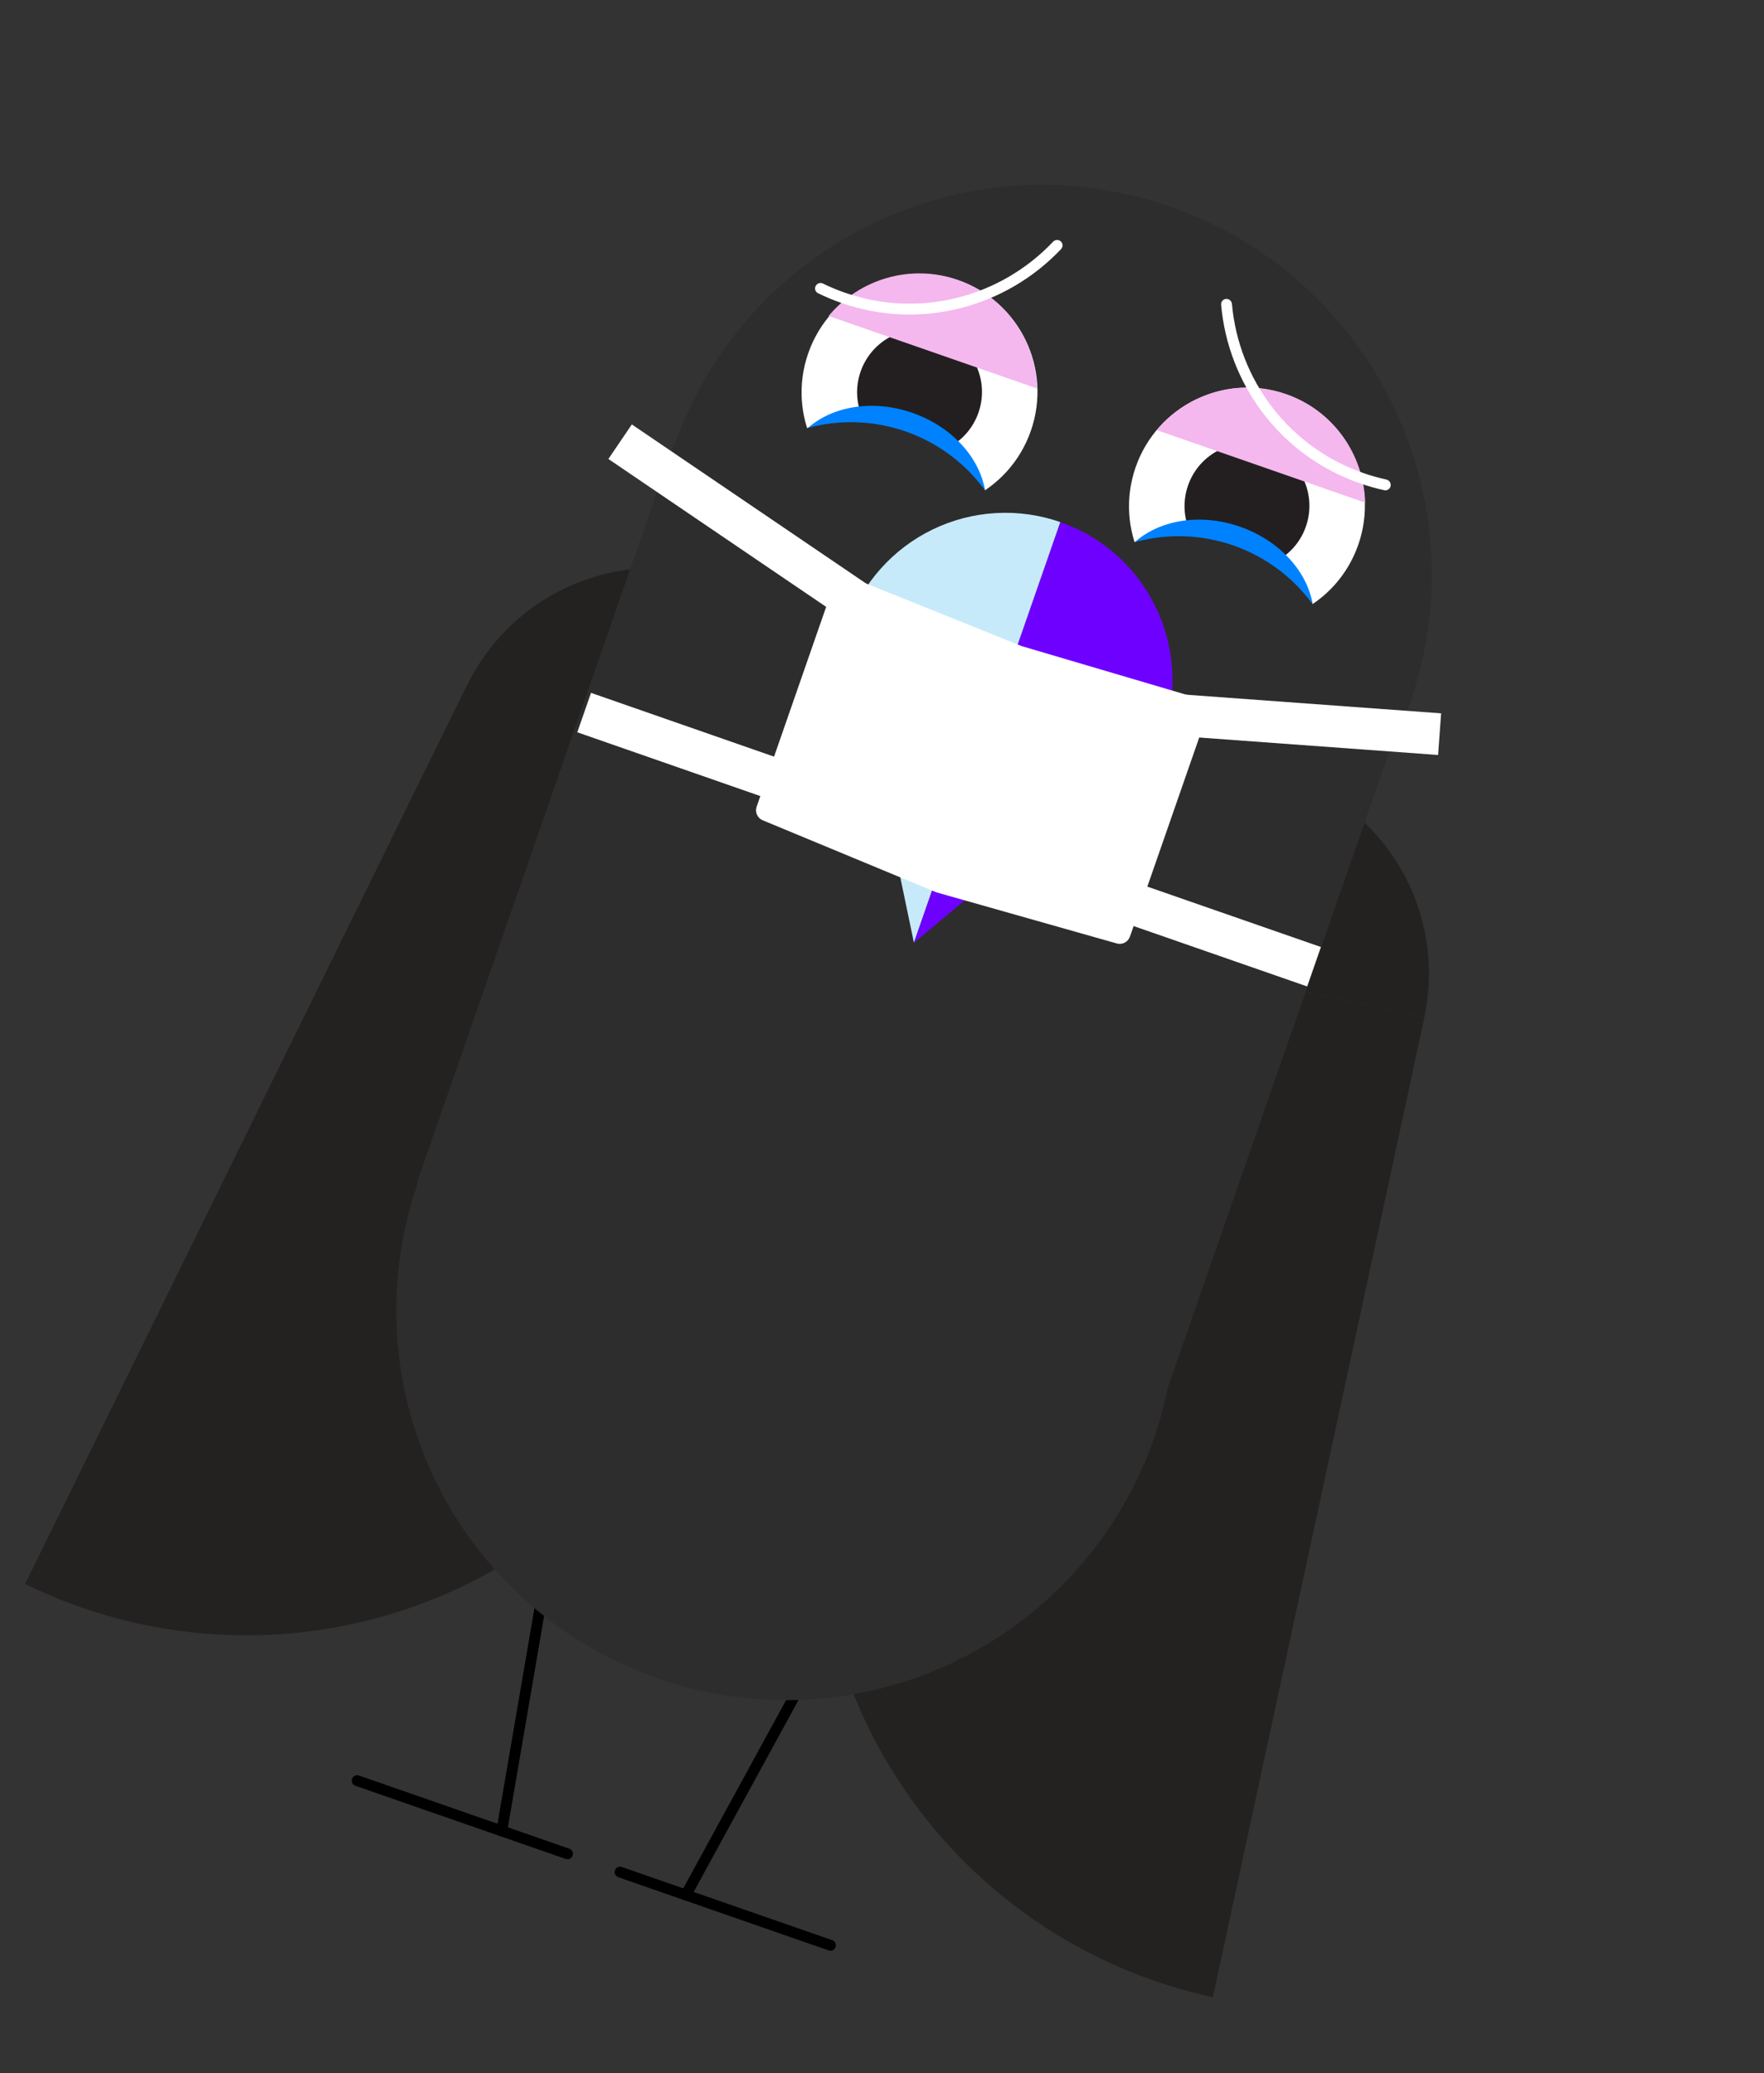<svg width="325" height="382" viewBox="0 0 325 382" fill="none" xmlns="http://www.w3.org/2000/svg">
<rect x="0" y="0" width="325" height="382" fill="#333333" stroke="none"/>
<path d="M86.115 126.136C108.088 136.939 124.87 156.029 132.768 179.206C140.666 202.382 139.033 227.747 128.23 249.721C117.426 271.694 98.336 288.475 75.159 296.373C51.983 304.271 26.618 302.639 4.645 291.835L86.115 126.136Z" fill="#242121"/>
<path d="M86.115 126.136C88.344 121.602 91.444 117.552 95.238 114.217C99.032 110.882 103.446 108.326 108.228 106.697C113.009 105.067 118.065 104.396 123.106 104.72C128.147 105.045 133.075 106.359 137.609 108.588L120.636 143.108L86.115 126.136Z" fill="#242121"/>
<path d="M56.138 274.287C53.909 278.821 50.809 282.871 47.015 286.206C43.221 289.541 38.807 292.097 34.026 293.726C29.244 295.355 24.188 296.027 19.147 295.703C14.106 295.378 9.178 294.064 4.645 291.835L21.618 257.314L56.138 274.287Z" fill="#242121"/>
<path d="M120.636 143.108L86.115 126.136L21.618 257.314L56.138 274.287L120.636 143.108Z" fill="#242121"/>
<path d="M262.405 187.474C238.471 182.307 213.465 186.859 192.887 200.129C172.31 213.4 157.847 234.301 152.68 258.235C147.513 282.169 152.065 307.176 165.336 327.753C178.606 348.331 199.507 362.794 223.441 367.961L262.405 187.474Z" fill="#242121"/>
<path d="M262.405 187.474C263.471 182.536 263.554 177.436 262.65 172.466C261.745 167.496 259.87 162.753 257.132 158.508C254.394 154.262 250.847 150.598 246.693 147.723C242.539 144.849 237.859 142.821 232.921 141.755L224.804 179.356L262.405 187.474Z" fill="#242121"/>
<path d="M193.957 322.242C192.891 327.18 192.808 332.279 193.713 337.249C194.618 342.219 196.493 346.962 199.231 351.208C201.969 355.453 205.516 359.118 209.67 361.992C213.824 364.867 218.504 366.895 223.441 367.961L231.559 330.359L193.957 322.242Z" fill="#242121"/>
<path d="M224.804 179.356L262.405 187.474L231.559 330.359L193.957 322.242L224.804 179.356Z" fill="#242121"/>
<path d="M148.79 308.073L126.356 349.143" stroke="black" stroke-width="2" stroke-linecap="round"/>
<path d="M100.348 291.217L92.447 337.344" stroke="black" stroke-width="2" stroke-linecap="round"/>
<path d="M65.804 328.075L104.558 341.557" stroke="black" stroke-width="2" stroke-linecap="round"/>
<path d="M153 358.409L114.246 344.927" stroke="black" stroke-width="2" stroke-linecap="round"/>
<path d="M259.143 129.249L124.007 82.236L76.82 217.876L211.956 264.888L259.143 129.249Z" fill="#2D2D2D"/>
<path d="M259.143 129.249L124.007 82.236L112.21 116.146L247.346 163.158L259.143 129.249Z" fill="#2D2D2D"/>
<circle cx="71.806" cy="71.806" r="71.806" transform="matrix(-0.944 -0.329 -0.329 0.944 236.204 197.296)" fill="#2D2D2D"/>
<path d="M124.16 82.286C111.13 119.742 130.931 160.669 168.386 173.699C205.842 186.73 246.769 166.929 259.8 129.473C272.83 92.017 253.029 51.09 215.574 38.06C178.118 25.029 137.191 44.83 124.16 82.286Z" fill="#2D2D2D"/>
<path d="M259.145 129.246L124.009 82.233L103.044 142.497C101.592 146.67 103.798 151.23 107.971 152.682L227.996 194.437C232.169 195.889 236.728 193.683 238.18 189.51L259.145 129.246Z" fill="#2D2D2D"/>
<path d="M162.252 92.828C173.58 96.769 185.97 90.746 189.926 79.375C193.881 68.005 187.905 55.592 176.576 51.651C165.248 47.71 152.858 53.733 148.902 65.104C144.946 76.474 150.923 88.887 162.252 92.828Z" fill="white"/>
<path d="M165.625 83.14C171.622 85.226 178.182 82.038 180.276 76.018C182.37 69.999 179.206 63.427 173.209 61.341C167.211 59.254 160.652 62.443 158.558 68.463C156.464 74.482 159.628 81.053 165.625 83.14Z" fill="#231F20"/>
<path d="M158.118 104.739C167.989 108.173 178.223 104.538 180.978 96.62C183.732 88.701 177.964 79.499 168.094 76.065C158.223 72.631 147.989 76.267 145.234 84.185C142.479 92.103 148.248 101.306 158.118 104.739Z" fill="#0082FF"/>
<path d="M146.608 137.618C162.601 143.182 180.093 134.679 185.677 118.626C191.262 102.574 182.824 85.05 166.831 79.487C150.838 73.923 133.346 82.426 127.761 98.478C122.177 114.531 130.615 132.054 146.608 137.618Z" fill="#2D2D2D"/>
<path d="M222.577 113.814C233.905 117.755 246.295 111.732 250.251 100.362C254.207 88.991 248.23 76.579 236.901 72.638C225.573 68.697 213.183 74.72 209.227 86.09C205.272 97.46 211.248 109.873 222.577 113.814Z" fill="white"/>
<path d="M225.95 104.127C231.948 106.213 238.507 103.025 240.601 97.005C242.695 90.985 239.531 84.414 233.534 82.328C227.537 80.241 220.977 83.43 218.883 89.449C216.789 95.469 219.953 102.04 225.95 104.127Z" fill="#231F20"/>
<path d="M218.436 125.779C228.33 129.222 238.589 125.577 241.351 117.64C244.112 109.703 238.33 100.478 228.435 97.036C218.541 93.594 208.282 97.238 205.521 105.175C202.759 113.113 208.542 122.337 218.436 125.779Z" fill="#0082FF"/>
<path d="M206.99 158.624C222.983 164.188 240.474 155.685 246.059 139.633C251.643 123.58 243.206 106.057 227.213 100.493C211.22 94.929 193.728 103.432 188.143 119.484C182.559 135.537 190.997 153.06 206.99 158.624Z" fill="#2D2D2D"/>
<path d="M214.301 135.366C215.629 131.549 216.192 127.508 215.958 123.474C215.724 119.439 214.698 115.49 212.938 111.852C211.178 108.214 208.718 104.959 205.7 102.271C202.682 99.584 199.164 97.517 195.347 96.189L185.235 125.255L214.301 135.366Z" fill="#6E00FF"/>
<path d="M156.169 115.143C157.497 111.326 159.564 107.808 162.251 104.79C164.939 101.772 168.195 99.312 171.833 97.552C175.47 95.792 179.419 94.766 183.454 94.532C187.489 94.298 191.53 94.861 195.347 96.189L185.235 125.255L156.169 115.143Z" fill="#C7EAFB"/>
<path d="M156.17 115.143L185.235 125.255L168.383 173.697L156.17 115.143Z" fill="#C7EAFB"/>
<path d="M214.301 135.366L185.235 125.255L168.383 173.697L214.301 135.366Z" fill="#6E00FF"/>
<path fill-rule="evenodd" clip-rule="evenodd" d="M152.665 58.214C158.3 51.453 167.714 48.526 176.491 51.579C185.267 54.632 190.832 62.77 191.054 71.569L152.665 58.214Z" fill="#F4B7EE"/>
<path fill-rule="evenodd" clip-rule="evenodd" d="M195.331 44.39C195.832 44.73 195.92 45.435 195.504 45.876C185.441 56.541 169.725 60.936 155.023 55.822C153.532 55.303 152.094 54.701 150.711 54.023C150.174 53.76 150.005 53.081 150.341 52.587V52.587C150.627 52.166 151.182 52.027 151.639 52.25C152.935 52.884 154.284 53.447 155.68 53.933C169.593 58.773 184.471 54.626 194.013 44.541C194.358 44.177 194.916 44.108 195.331 44.39V44.39Z" fill="white"/>
<path fill-rule="evenodd" clip-rule="evenodd" d="M251.512 92.603C251.29 83.803 245.726 75.665 236.949 72.612C228.172 69.558 218.758 72.486 213.123 79.247L251.512 92.603Z" fill="#F4B7EE"/>
<path fill-rule="evenodd" clip-rule="evenodd" d="M226.037 55.072C225.433 55.028 224.926 55.526 224.979 56.13C226.25 70.738 235.844 83.938 250.546 89.053C252.037 89.572 253.539 89.993 255.044 90.319C255.628 90.446 256.181 90.019 256.225 89.422V89.422C256.262 88.915 255.913 88.462 255.416 88.353C254.006 88.045 252.6 87.65 251.203 87.164C237.29 82.324 228.199 69.838 226.976 56.009C226.932 55.51 226.537 55.109 226.037 55.072V55.072Z" fill="white"/>
<rect x="191.416" y="126.011" width="74.296" height="7.694" transform="rotate(4.182 191.416 126.011)" fill="white"/>
<rect x="173.193" y="150.07" width="74.296" height="7.694" transform="rotate(19.182 173.193 150.07)" fill="white"/>
<path d="M177.872 119.942L116.41 78.201L112.088 84.565L173.55 126.306L177.872 119.942Z" fill="white"/>
<rect width="74.296" height="7.694" transform="matrix(-0.944 -0.329 -0.329 0.944 179.026 152.099)" fill="white"/>
<path d="M153.739 107.424C154.114 106.345 155.314 105.8 156.374 106.226L188.248 119.047L221.197 128.777C222.292 129.1 222.895 130.274 222.52 131.352L208.184 172.56C207.836 173.56 206.769 174.116 205.75 173.827L172.513 164.406L140.526 151.136C139.547 150.73 139.055 149.632 139.403 148.631L153.739 107.424Z" fill="white"/>
</svg>

